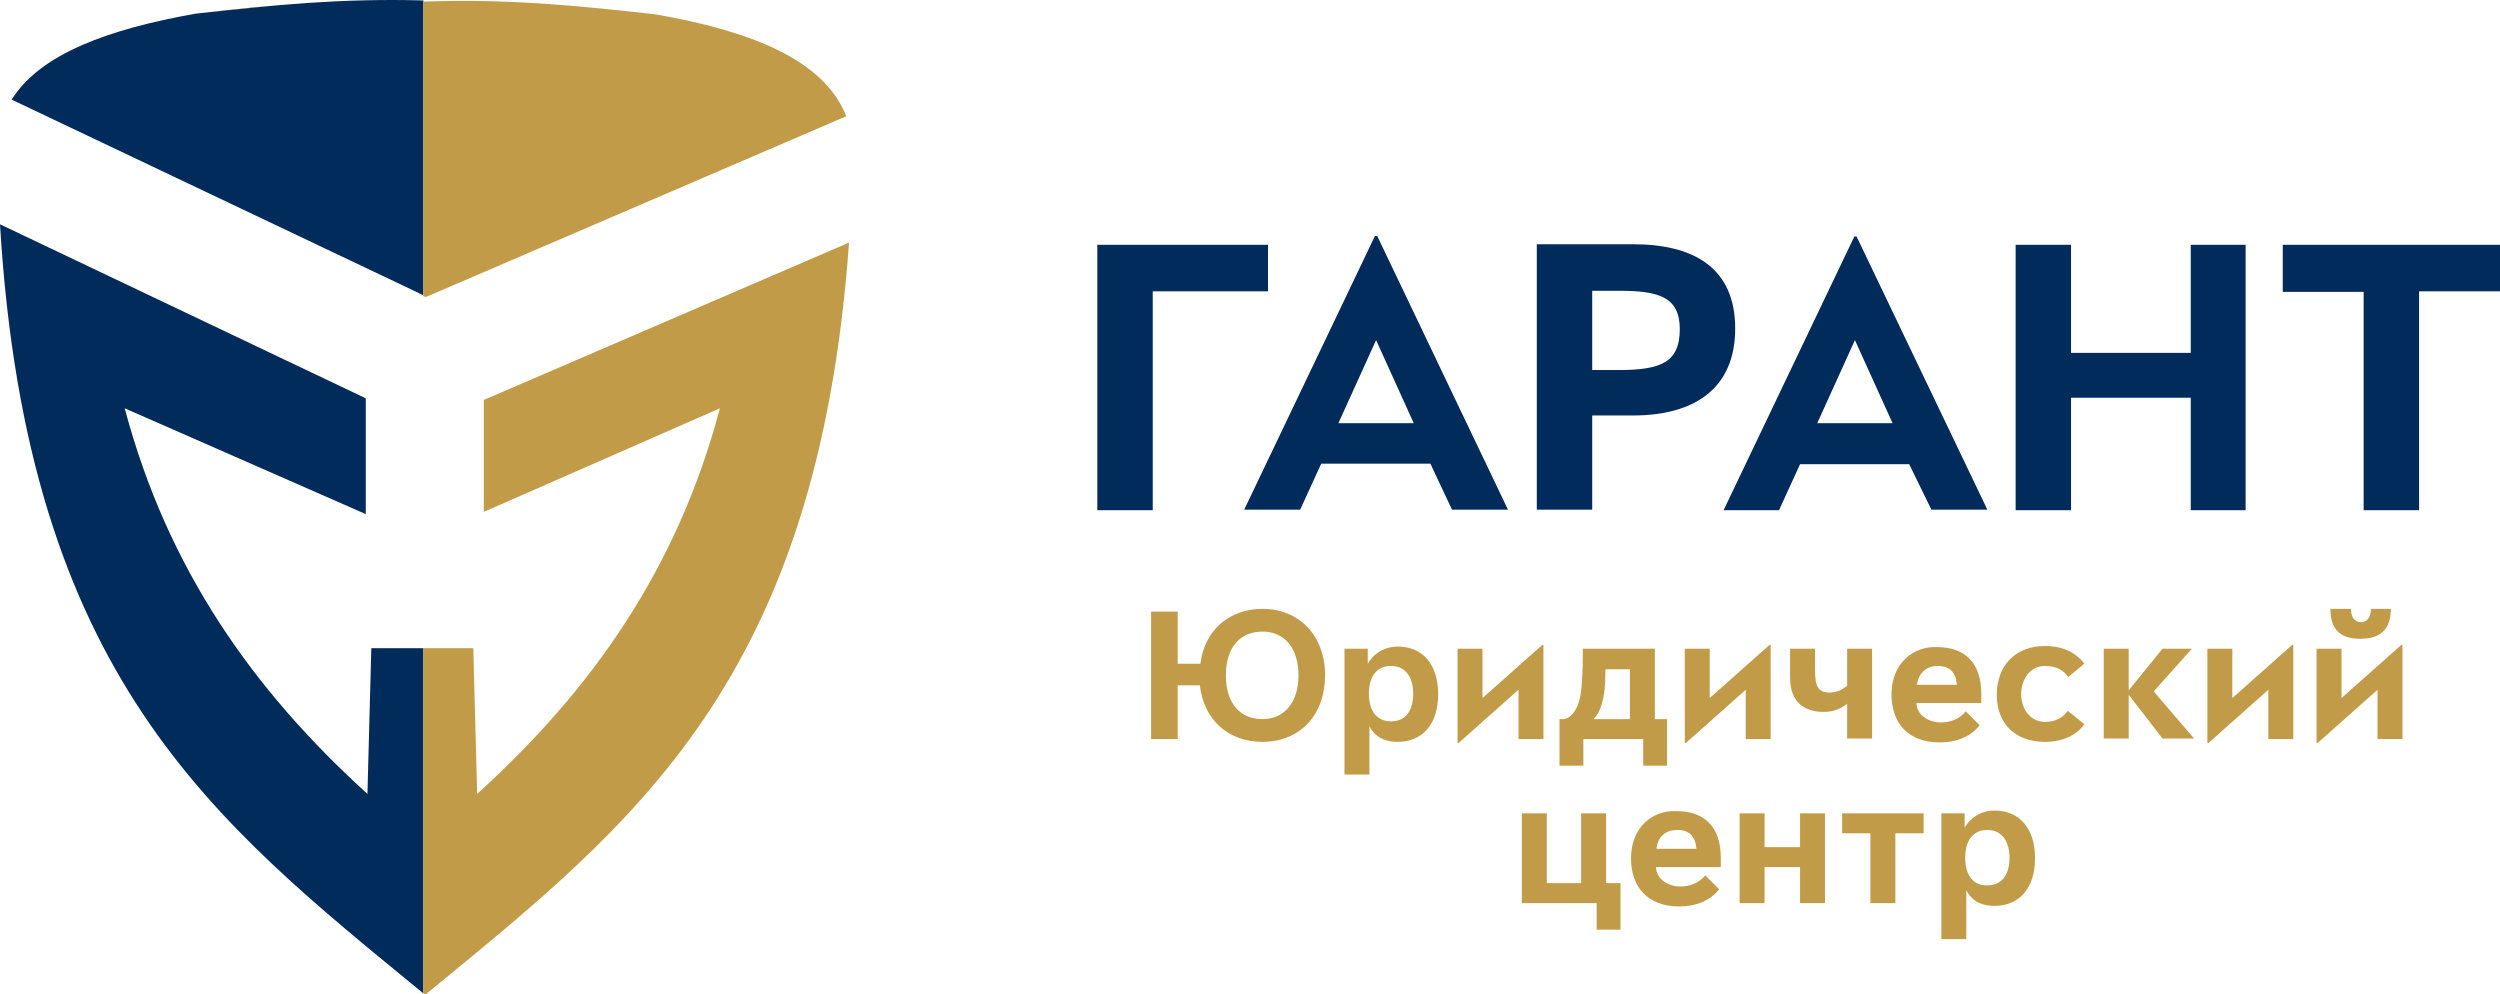 <svg width="166" height="66" viewBox="0 0 166 66" fill="none" xmlns="http://www.w3.org/2000/svg">
<path fill-rule="evenodd" clip-rule="evenodd" d="M0.773 6.615C2.686 3.561 7.213 1.942 12.953 0.912C18.142 0.323 22.705 -0.119 28.114 0.029V19.603L0.773 6.615ZM24.655 43.041L24.398 52.717C16.817 45.837 11.113 37.779 8.28 27.109L24.287 34.136V26.447L0 14.893C1.803 44.991 14.168 54.52 28.114 65.963V43.041H24.655ZM84.233 16.255H72.862V33.879H76.542V19.345H84.196V16.255H84.233ZM96.413 33.842H100.13L91.445 15.666H91.298L82.614 33.842H86.33L87.729 30.788H94.978L96.413 33.842ZM91.372 22.583L93.874 28.102H88.869L91.372 22.583ZM105.723 27.587H108.446C112.384 27.587 115.217 25.895 115.217 21.811C115.217 17.726 112.384 16.218 108.446 16.218H102.043V33.842H105.723V27.587ZM105.723 24.57V19.308H107.49C110.066 19.308 111.538 19.677 111.538 21.847C111.538 24.018 110.36 24.57 107.49 24.57H105.723ZM128.244 33.842H131.961L123.276 15.703H123.129L114.445 33.879H118.125L119.523 30.825H126.772L128.244 33.842ZM123.166 22.583L125.668 28.102H120.664L123.166 22.583ZM137.518 26.41H145.466V33.879H149.109V16.255H145.466V23.429H137.518V16.255H133.838V33.879H137.518V26.41ZM166 16.255H151.575V19.382H156.947V33.879H160.627V19.345H166V16.255Z" fill="#002B5B"/>
<path d="M12.18 0.852C14.02 0.668 15.787 0.447 17.516 0.3C15.75 0.484 14.02 0.668 12.18 0.852ZM27.526 19.653L55.419 7.659C53.947 3.906 49.09 1.992 42.724 0.889C37.498 0.3 32.898 -0.142 27.452 0.042C27.415 0.042 27.378 0.042 27.342 0.042V19.617L27.526 19.653ZM31.353 26.497V33.929L47.029 27.049C44.196 37.719 38.529 45.74 30.911 52.657L30.654 42.981H27.342V65.903C27.378 65.903 27.378 65.94 27.415 65.94H27.526C41.288 54.644 53.506 45.262 55.603 16.048L31.353 26.497ZM-3.50942e-08 6.555C1.546 4.126 4.71 2.618 8.832 1.588C4.71 2.618 1.546 4.126 -3.50942e-08 6.555ZM77.388 45.446H78.897C79.154 47.69 80.737 49.199 83.055 49.199C85.558 49.199 87.213 47.396 87.213 44.784C87.213 42.171 85.521 40.368 83.055 40.368C80.811 40.368 79.191 41.84 78.934 44.011H77.425V40.552H75.659V49.015H77.425V45.446H77.388ZM80.626 44.784C80.626 42.87 81.62 41.877 83.055 41.877C84.527 41.877 85.447 42.981 85.447 44.784C85.447 46.55 84.527 47.69 83.055 47.69C81.62 47.69 80.626 46.697 80.626 44.784ZM90.01 43.017H88.501V51.37H90.157V48.169C90.636 49.052 91.409 49.199 92.034 49.199C93.653 49.199 94.721 48.058 94.721 46.035C94.721 44.011 93.653 42.87 92.034 42.87C91.298 42.87 90.525 43.202 90.047 44.011V43.017H90.01ZM90.121 45.998C90.121 44.82 90.673 44.158 91.593 44.158C92.623 44.158 93.064 45.004 93.064 45.998C93.064 46.991 92.66 47.837 91.593 47.837C90.673 47.837 90.121 47.175 90.121 45.998ZM97.664 46.292V43.017H96.008V49.273H96.082L100.056 45.74V49.015H101.712V42.76H101.639L97.664 46.292ZM102.779 47.69V50.781H104.362V49.015H108.336V50.781H109.918V47.69H109.109V43.017H104.325C104.325 42.723 104.362 45.262 104.141 46.255C103.957 47.138 103.479 47.69 103 47.69H102.779ZM107.453 44.379V47.69H105.024C105.539 47.249 105.76 46.182 105.797 45.372C105.834 44.931 105.797 44.857 105.834 44.379H107.453V44.379ZM112.752 46.292V43.017H111.096V49.273H111.17L115.144 45.74V49.015H116.8V42.76H116.726L112.752 46.292ZM121.878 45.483C121.547 45.74 121.179 45.924 120.737 45.924C119.928 45.924 119.744 45.52 119.744 44.379V43.017H118.088V44.931C118.088 47.028 119.633 47.212 120.333 47.212C120.995 47.212 121.547 46.955 121.878 46.66V48.978H123.534V43.017H121.878V45.483ZM124.822 46.035C124.822 47.911 125.889 49.236 128.023 49.236C129.054 49.236 130.047 48.905 130.673 48.095L129.753 47.175C129.275 47.764 128.612 47.911 128.06 47.911C127.398 47.911 126.515 47.506 126.478 46.623H130.783V45.998C130.783 43.974 129.716 42.907 127.84 42.907C126.257 42.834 124.822 44.011 124.822 46.035ZM127.876 44.158C128.723 44.158 129.091 44.6 129.164 45.409H126.515C126.625 44.563 127.214 44.158 127.876 44.158ZM133.433 46.035C133.433 45.041 134.022 44.158 135.015 44.158C135.751 44.158 136.266 44.453 136.561 44.894L137.628 44.011C137.076 43.275 136.193 42.834 135.015 42.834C133.028 42.834 131.814 44.158 131.814 46.071C131.814 47.985 133.028 49.199 135.015 49.199C136.193 49.199 137.113 48.757 137.628 48.022L136.524 47.138C136.23 47.58 135.714 47.874 135.015 47.874C134.022 47.874 133.433 46.991 133.433 46.035ZM140.572 43.017H138.916V48.978H140.572V46.071L142.817 48.978H144.914L142.265 45.888V45.814L144.767 43.017H142.817L140.572 45.777V43.017ZM147.453 46.292V43.017H145.797V49.273H145.871L149.845 45.74V49.015H151.501V42.76H151.428L147.453 46.292ZM154.703 46.292V43.017H153.047V49.273H153.12L157.095 45.74V49.015H158.751V42.76H158.677L154.703 46.292ZM156.653 40.368C156.653 40.847 156.469 41.251 155.991 41.251C155.512 41.251 155.328 40.847 155.328 40.368H153.967C153.967 41.472 154.372 42.355 155.954 42.355C157.536 42.355 157.978 41.472 157.978 40.368H156.653ZM101.933 58.581V53.945H100.277V59.906H105.245V61.672H106.827V58.581H105.871V53.945H104.215V58.581H101.933ZM107.526 56.926C107.526 58.802 108.594 60.127 110.728 60.127C111.758 60.127 112.752 59.795 113.378 58.986L112.458 58.066C111.979 58.655 111.317 58.802 110.765 58.802C110.102 58.802 109.219 58.397 109.182 57.514H113.488V56.889C113.488 54.865 112.421 53.798 110.544 53.798C108.925 53.725 107.526 54.902 107.526 56.926ZM110.581 55.049C111.427 55.049 111.795 55.491 111.869 56.3H109.219C109.293 55.454 109.882 55.049 110.581 55.049ZM116.395 57.514H118.75V59.906H120.406V53.945H118.75V56.19H116.395V53.945H114.739V59.906H116.395V57.514ZM123.424 55.27V59.906H125.08V55.27H126.956V53.945H121.547V55.27H123.424ZM129.643 53.945H128.134V62.297H129.79V59.06C130.268 59.943 131.041 60.09 131.667 60.09C133.286 60.09 134.353 58.949 134.353 56.926C134.353 54.902 133.286 53.761 131.667 53.761C130.931 53.761 130.158 54.093 129.679 54.902V53.945H129.643ZM129.716 56.889C129.716 55.711 130.268 55.049 131.188 55.049C132.219 55.049 132.66 55.895 132.66 56.889C132.66 57.882 132.255 58.728 131.188 58.728C130.268 58.765 129.716 58.066 129.716 56.889Z" transform="translate(0.773 0.06)" fill="#C19B48"/>
</svg>
